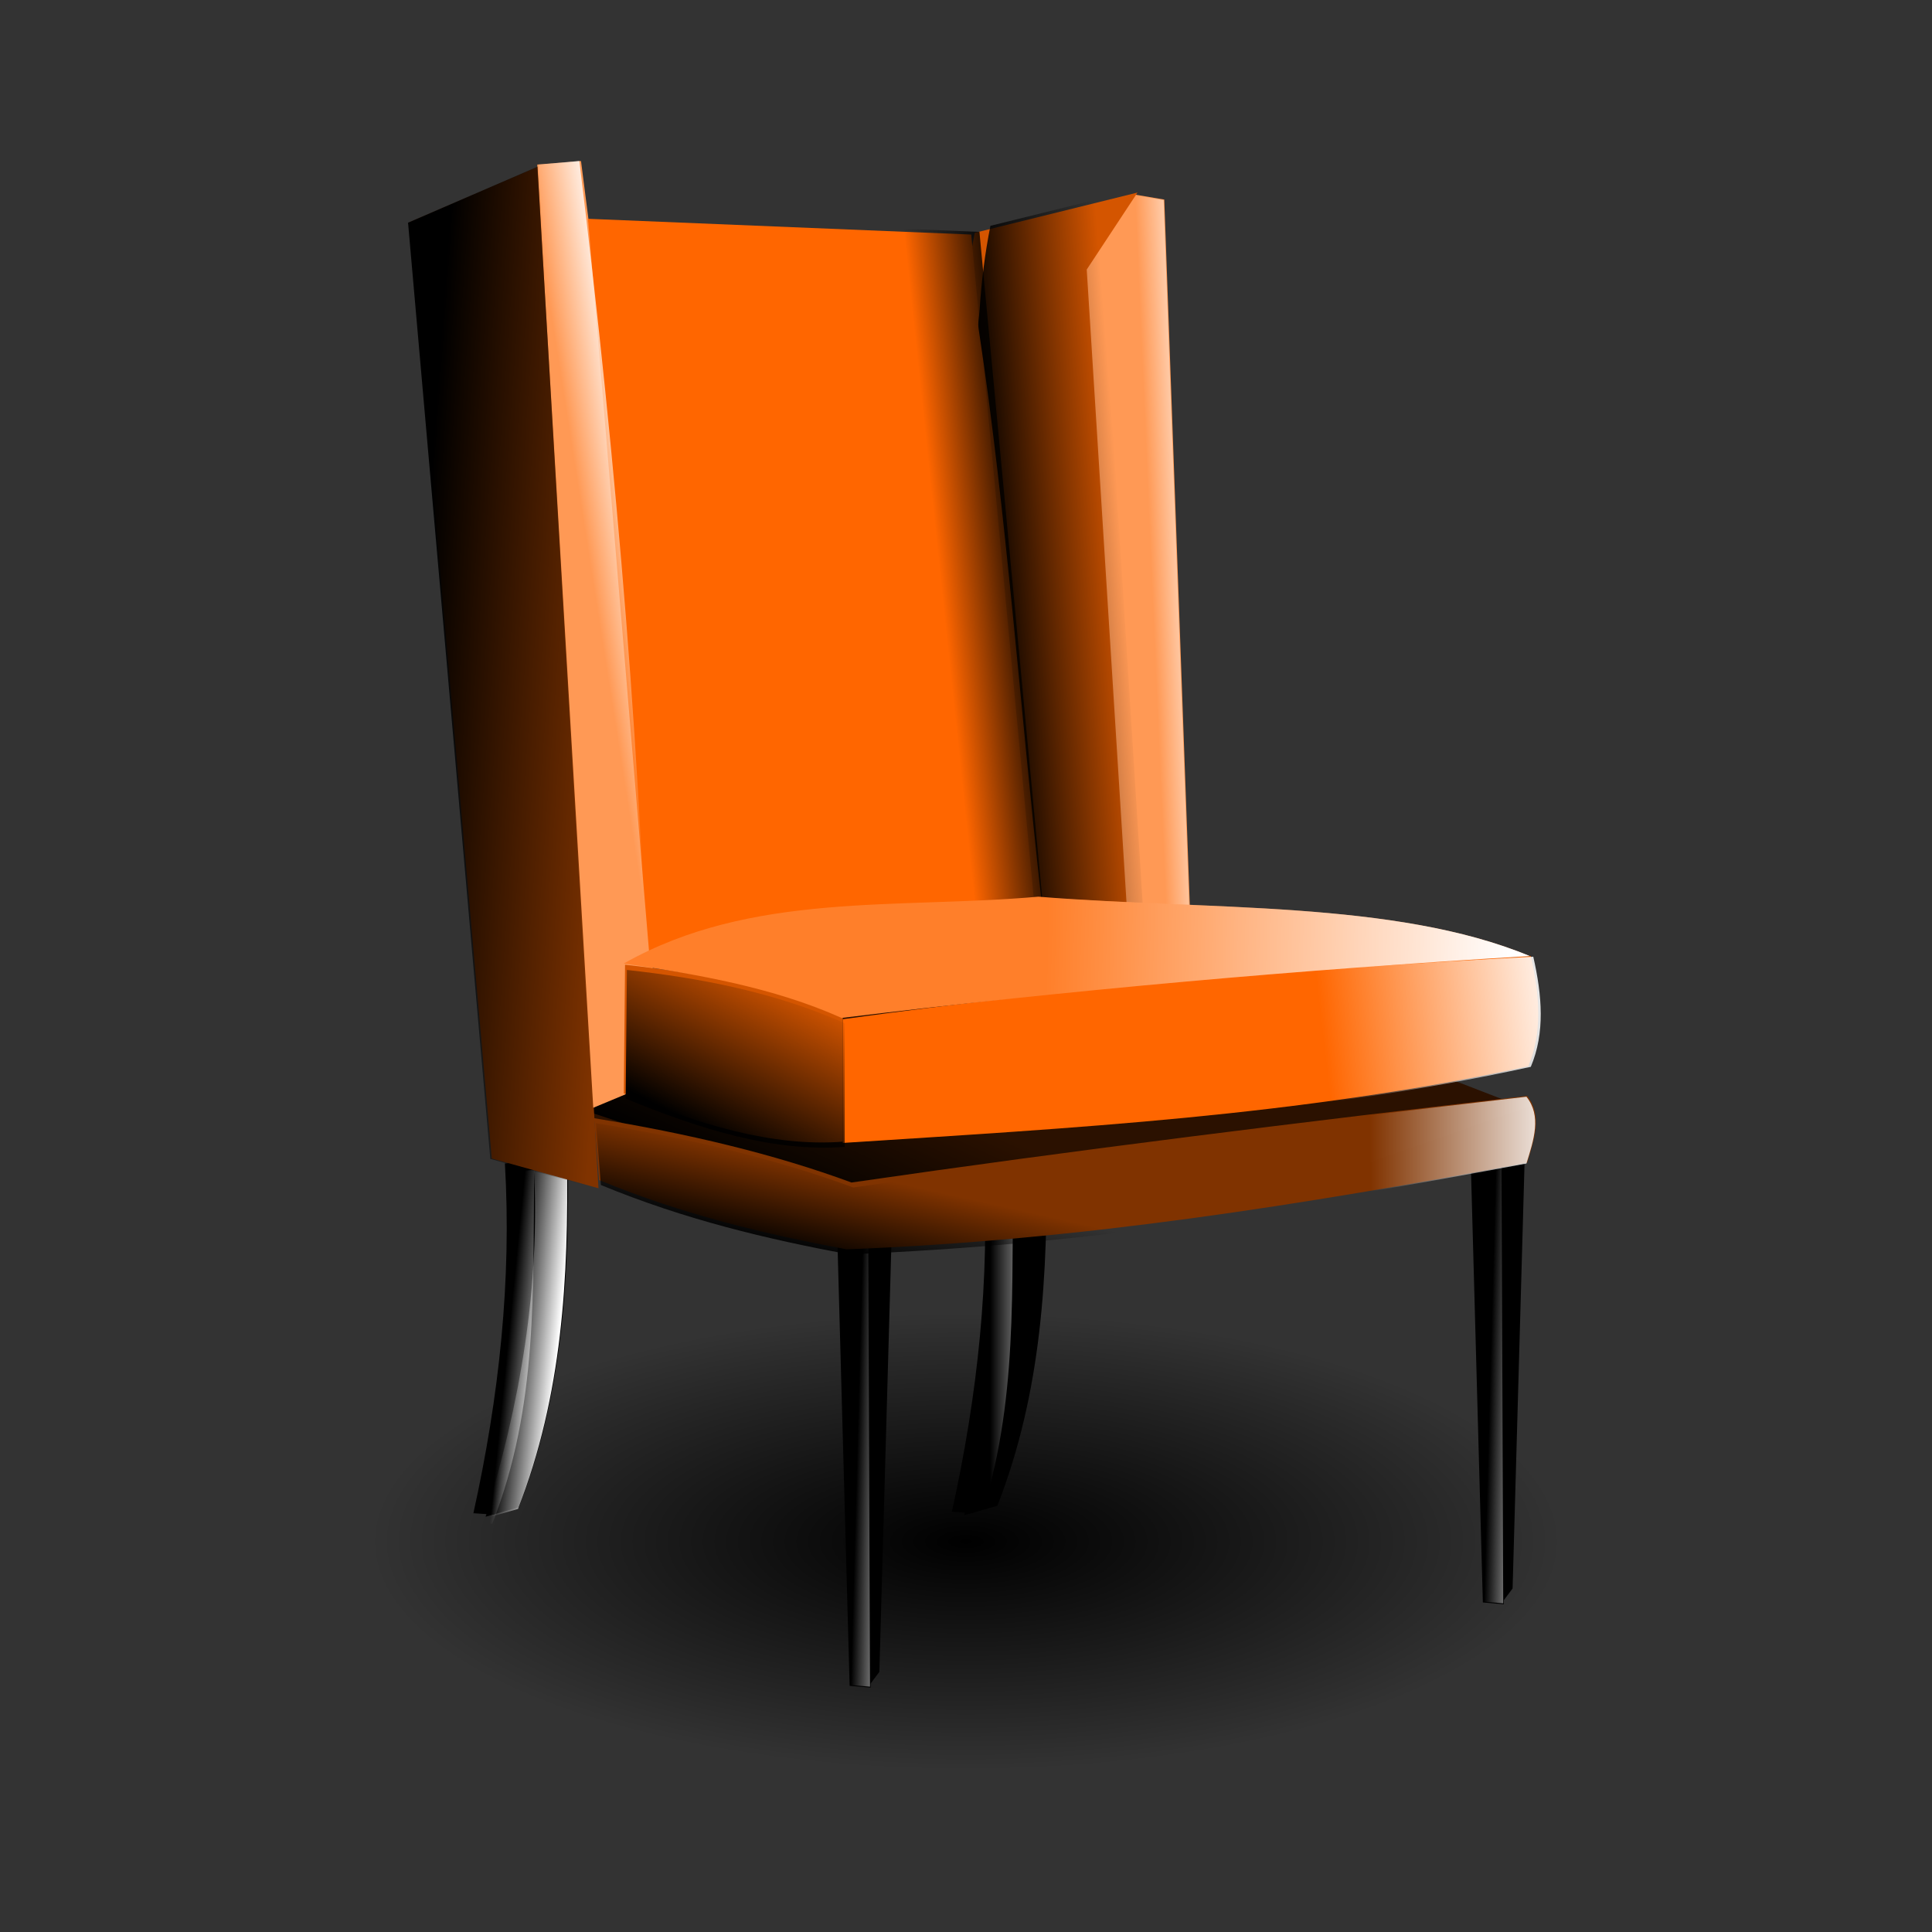 <svg:svg xmlns:dc="http://purl.org/dc/elements/1.1/" xmlns:ns1="http://sodipodi.sourceforge.net/DTD/sodipodi-0.dtd" xmlns:ns2="http://www.inkscape.org/namespaces/inkscape" xmlns:ns3="http://www.w3.org/1999/xlink" xmlns:ns5="http://creativecommons.org/ns#" xmlns:rdf="http://www.w3.org/1999/02/22-rdf-syntax-ns#" xmlns:svg="http://www.w3.org/2000/svg" height="1115.249" id="svg2985" version="1.1" viewBox="-213.157 -92.937 1115.249 1115.249" width="1115.249" ns1:docname="_svgclean2.svg" ns2:version="0.48.3.1 r9886">
  <svg:rect x="-213.157" y="-92.937" width="1115.249" height="1115.249" fill="#333333" stroke="none"/>
  <svg:defs id="defs3">
    <svg:linearGradient id="linearGradient4033" ns2:collect="always">
      <svg:stop id="stop4035" offset="0" style="stop-color:#ffffff" />
      <svg:stop id="stop4037" offset="1" style="stop-color:#ffffff;stop-opacity:0" />
    </svg:linearGradient>
    <svg:linearGradient gradientTransform="translate(-.504 .977)" gradientUnits="userSpaceOnUse" id="linearGradient3914" x1="129.79" x2="101.22" y1="774.24" y2="771.39" ns2:collect="always" ns3:href="#linearGradient4033" />
    <svg:linearGradient gradientTransform="translate(-1.218,5.262)" gradientUnits="userSpaceOnUse" id="linearGradient3917" x1="129.79" x2="101.22" y1="774.24" y2="771.39" ns2:collect="always" ns3:href="#linearGradient4033" />
    <svg:linearGradient gradientUnits="userSpaceOnUse" id="linearGradient3991" x1="414.57" x2="379.57" y1="766.24" y2="766.24" ns2:collect="always" ns3:href="#linearGradient4033" />
    <svg:linearGradient gradientUnits="userSpaceOnUse" id="linearGradient4053" x1="328.93" x2="302.5" y1="832.18" y2="831.46" ns2:collect="always" ns3:href="#linearGradient4033" />
    <svg:linearGradient gradientTransform="translate(-225,47.143)" gradientUnits="userSpaceOnUse" id="linearGradient4216" x1="728.57" x2="695.71" y1="260.22" y2="261.65" ns2:collect="always">
      <svg:stop id="stop4212" offset="0" style="stop-color:#ffffff" />
      <svg:stop id="stop4214" offset="1" style="stop-color:#ffffff;stop-opacity:0" />
    </svg:linearGradient>
    <svg:linearGradient gradientTransform="matrix(.938 0 0 1 191.52 15.714)" gradientUnits="userSpaceOnUse" id="linearGradient4242" x1="-4.286" x2="-42.857" y1="326.65" y2="333.08" ns2:collect="always">
      <svg:stop id="stop4238" offset="0" style="stop-color:#ffffff" />
      <svg:stop id="stop4240" offset="1" style="stop-color:#ffffff;stop-opacity:0" />
    </svg:linearGradient>
    <svg:linearGradient gradientTransform="translate(-753.57,828.33)" gradientUnits="userSpaceOnUse" id="linearGradient4305" x1="1465.7" x2="1351.6" y1="-153.76" y2="-152.75" ns2:collect="always">
      <svg:stop id="stop4301" offset="0" style="stop-color:#ffffff" />
      <svg:stop id="stop4303" offset="1" style="stop-color:#ffffff;stop-opacity:0" />
    </svg:linearGradient>
    <svg:linearGradient gradientTransform="translate(-280.82,9.091)" gradientUnits="userSpaceOnUse" id="linearGradient4357" x1="657.61" x2="735.39" y1="309.9" y2="303.84" ns2:collect="always">
      <svg:stop id="stop4353" offset="0" style="stop-color:#000000" />
      <svg:stop id="stop4355" offset="1" style="stop-color:#000000;stop-opacity:0" />
    </svg:linearGradient>
    <svg:linearGradient gradientTransform="translate(384.29,64.286)" gradientUnits="userSpaceOnUse" id="linearGradient4451" x1="-335.71" x2="-217.14" y1="313.79" y2="322.36" ns2:collect="always">
      <svg:stop id="stop4447" offset="0" style="stop-color:#000000" />
      <svg:stop id="stop4449" offset="1" style="stop-color:#000000;stop-opacity:0" />
    </svg:linearGradient>
    <svg:linearGradient gradientTransform="translate(604.29,-260)" gradientUnits="userSpaceOnUse" id="linearGradient4493" x1="-304.29" x2="-292.86" y1="990.93" y2="939.51" ns2:collect="always">
      <svg:stop id="stop4489" offset="0" style="stop-color:#000000" />
      <svg:stop id="stop4491" offset="1" style="stop-color:#000000;stop-opacity:0" />
    </svg:linearGradient>
    <svg:linearGradient gradientTransform="translate(501.43,-112.86)" gradientUnits="userSpaceOnUse" id="linearGradient4545" x1="-102.86" x2="-157.14" y1="388.08" y2="393.79" ns2:collect="always">
      <svg:stop id="stop4541" offset="0" style="stop-color:#000000" />
      <svg:stop id="stop4543" offset="1" style="stop-color:#000000;stop-opacity:0" />
    </svg:linearGradient>
    <svg:linearGradient gradientTransform="translate(-128.57,194.29)" gradientUnits="userSpaceOnUse" id="linearGradient4555" x1="839.29" x2="697.14" y1="380.22" y2="396.65" ns2:collect="always">
      <svg:stop id="stop4267" offset="0" style="stop-color:#ffffff" />
      <svg:stop id="stop4269" offset="1" style="stop-color:#ffffff;stop-opacity:0" />
    </svg:linearGradient>
    <svg:linearGradient gradientTransform="translate(-230.31,180.82)" gradientUnits="userSpaceOnUse" id="linearGradient4557" x1="908.13" x2="640.44" y1="374.55" y2="367.48" ns2:collect="always">
      <svg:stop id="stop4327" offset="0" style="stop-color:#ffffff" />
      <svg:stop id="stop4329" offset="1" style="stop-color:#ffffff;stop-opacity:0" />
    </svg:linearGradient>
    <svg:linearGradient gradientTransform="translate(504.29,-78.571)" gradientUnits="userSpaceOnUse" id="linearGradient4559" x1="-277.14" x2="-232.86" y1="738.08" y2="652.36" ns2:collect="always">
      <svg:stop id="stop4515" offset="0" style="stop-color:#000000" />
      <svg:stop id="stop4517" offset="1" style="stop-color:#000000;stop-opacity:0" />
    </svg:linearGradient>
    <svg:linearGradient gradientTransform="translate(621.43,-42.857)" gradientUnits="userSpaceOnUse" id="linearGradient4585" x1="-411.43" x2="-374.29" y1="713.79" y2="633.79" ns2:collect="always">
      <svg:stop id="stop4581" offset="0" style="stop-color:#000000" />
      <svg:stop id="stop4583" offset="1" style="stop-color:#000000;stop-opacity:0" />
    </svg:linearGradient>
    <svg:radialGradient cx="364.67" cy="889.73" gradientTransform="matrix(1 0 0 .384 0 547.93)" gradientUnits="userSpaceOnUse" id="radialGradient4595" r="344.46" ns2:collect="always">
      <svg:stop id="stop4591" offset="0" style="stop-color:#000000" />
      <svg:stop id="stop4593" offset="1" style="stop-color:#000000;stop-opacity:0" />
    </svg:radialGradient>
  </svg:defs>
  <ns1:namedview bordercolor="#666666" borderopacity="1.0" id="base" pagecolor="#ffffff" showgrid="false" ns2:current-layer="layer1" ns2:cx="225.07603" ns2:cy="414.833" ns2:document-units="mm" ns2:pageopacity="0.0" ns2:pageshadow="2" ns2:window-height="645" ns2:window-maximized="0" ns2:window-width="674" ns2:window-x="0" ns2:window-y="0" ns2:zoom="0.49497475" />
  <svg:g id="layer1" transform="translate(-20.203 -92.686)" ns2:groupmode="layer" ns2:label="Layer 1">
    <svg:g id="g4597">
      <svg:path d="m709.13 889.73c0 73.084-154.22 132.33-344.46 132.33s-344.46-59.246-344.46-132.33 154.22-132.33 344.46-132.33 344.46 59.246 344.46 132.33z" id="path4587" style="fill:url(#radialGradient4595)" ns1:cx="364.66507" ns1:cy="889.7276" ns1:rx="344.46201" ns1:ry="132.32999" ns1:type="arc" />
      <svg:g id="g4045-6" transform="translate(365.53,-53.837)">
        <svg:g id="g4005-7">
          <svg:path d="m290.42 721.03 18.183-2.02 1.01 260.62-12.122-1.01z" id="path3020-0-4" style="fill:#000000" ns1:nodetypes="ccccc" ns2:connector-curvature="0" />
          <svg:path d="m306.58 720.02 2.02 258.6 6.061-8.081 7.071-251.53z" id="path3022-6-0" style="fill:#000000" ns1:nodetypes="ccccc" ns2:connector-curvature="0" />
        </svg:g>
        <svg:g id="g4005-9-9" style="fill:url(#linearGradient4053)" transform="translate(-.362 -.531)">
          <svg:path d="m290.42 721.03 18.183-2.02 1.01 260.62-12.122-1.01z" id="path3020-0-9-6" style="fill:url(#linearGradient4053)" ns1:nodetypes="ccccc" ns2:connector-curvature="0" />
          <svg:path d="m306.58 720.02 2.02 258.6 6.061-8.081 7.071-251.53z" id="path3022-6-5-3" style="fill:url(#linearGradient4053)" ns1:nodetypes="ccccc" ns2:connector-curvature="0" />
        </svg:g>
      </svg:g>
      <svg:g id="g4045" transform="translate(0,-5.714)">
        <svg:g id="g4005">
          <svg:path d="m290.42 721.03 18.183-2.02 1.01 260.62-12.122-1.01z" id="path3020-0" style="fill:#000000" ns1:nodetypes="ccccc" ns2:connector-curvature="0" />
          <svg:path d="m306.58 720.02 2.02 258.6 6.061-8.081 7.071-251.53z" id="path3022-6" style="fill:#000000" ns1:nodetypes="ccccc" ns2:connector-curvature="0" />
        </svg:g>
        <svg:g id="g4005-9" style="fill:url(#linearGradient4053)" transform="translate(-.362 -.531)">
          <svg:path d="m290.42 721.03 18.183-2.02 1.01 260.62-12.122-1.01z" id="path3020-0-9" style="fill:url(#linearGradient4053)" ns1:nodetypes="ccccc" ns2:connector-curvature="0" />
          <svg:path d="m306.58 720.02 2.02 258.6 6.061-8.081 7.071-251.53z" id="path3022-6-5" style="fill:url(#linearGradient4053)" ns1:nodetypes="ccccc" ns2:connector-curvature="0" />
        </svg:g>
      </svg:g>
      <svg:g id="g3997">
        <svg:g id="g3957">
          <svg:path d="m374.7 670.48 18.183-1.617c-0.95 68.116 2.5 136.23-24.244 204.35l-12.122-0.808c14.886-67.307 22.137-134.61 18.183-201.92z" id="path3020-2-8" style="fill:#000000" ns1:nodetypes="ccccc" ns2:connector-curvature="0" />
          <svg:path d="m391.87 669.87c3.97 71.16-8.07 138.76-28.284 204.55l19.193-5.458c25.721-65.812 29.214-133.85 28.284-202.33z" id="path3022-4-6" style="fill:#000000" ns1:nodetypes="ccccc" ns2:connector-curvature="0" />
        </svg:g>
        <svg:g id="g3957-4" style="fill:url(#linearGradient3991)" transform="translate(-1.001,17.547)">
          <svg:path d="m374.7 670.48 18.183-1.617c-0.95 68.116 2.5 136.23-24.244 204.35l-12.122-0.808c14.886-67.307 22.137-134.61 18.183-201.92z" id="path3020-2-8-1" style="fill:url(#linearGradient3991)" ns1:nodetypes="ccccc" ns2:connector-curvature="0" />
          <svg:path d="m391.87 669.87c3.97 71.16-8.07 138.76-28.284 204.55l19.193-5.458c25.721-65.812 29.214-133.85 28.284-202.33z" id="path3022-4-6-9" style="fill:url(#linearGradient3991)" ns1:nodetypes="ccccc" ns2:connector-curvature="0" />
        </svg:g>
      </svg:g>
      <svg:g id="g3924">
        <svg:g id="g3919">
          <svg:path d="m98.49 671.33 18.183-1.617c-0.95 68.116 2.5 136.23-24.244 204.35l-12.119-0.8c14.886-67.31 22.133-134.62 18.183-201.93z" id="path3020-2" style="fill:#000000" ns1:nodetypes="ccccc" ns2:connector-curvature="0" />
          <svg:path d="m115.66 670.73c3.97 71.16-8.07 138.76-28.284 204.55l19.193-5.458c25.721-65.812 29.214-133.85 28.284-202.33z" id="path3022-4" style="fill:#000000" ns1:nodetypes="ccccc" ns2:connector-curvature="0" />
          <svg:path d="m97.272 676.6 18.183-1.617c-0.95 68.116 2.5 136.23-24.244 204.35l-12.127-0.81c14.886-67.31 22.141-134.62 18.183-201.92z" id="path3020-2-0" style="fill:url(#linearGradient3917)" ns1:nodetypes="ccccc" ns2:connector-curvature="0" />
        </svg:g>
        <svg:path d="m115.16 671.7c3.97 71.16-8.07 138.76-28.284 204.55l19.193-5.458c25.721-65.812 29.214-133.85 28.284-202.33z" id="path3022-4-7" style="fill:url(#linearGradient3914)" ns1:nodetypes="ccccc" ns2:connector-curvature="0" />
      </svg:g>
      <svg:path d="m137.14 642.36 164.29 54.286 390-55.714l-291.43-112.87-270 48.57z" id="path3848" style="fill:#2b1100" ns2:connector-curvature="0" />
      <svg:path d="m140.71 639.51 164.29 54.28 390-55.71-291.43-112.86l-270 48.571z" id="path3848-9" style="fill:url(#linearGradient4585)" ns2:connector-curvature="0" />
      <svg:path d="m295.71 720.93c135.57-5.133 264.83-26.025 392.86-50 4.261-13.709 8.852-27.485 0-38.571-130 15.105-260 31.11-390 50-44.47-16.42-94.58-28.33-148.57-37.14l2.857 35.714c48.751 20.127 95.995 31.205 142.86 40z" id="path3002" style="fill:#803300" ns1:nodetypes="ccccccc" ns2:connector-curvature="0" />
      <svg:path d="m90.914 668.5-47.477-540.43 74.753-32.322l34.34 589.93z" id="path3010" style="fill:#803300" ns2:connector-curvature="0" />
      <svg:path d="m117.18 94.738 32.325 544.47 36.365-15.152c-4.12-178.6-20.49-355.44-43.43-531.34z" id="path3012" style="fill:#ff9955" ns1:nodetypes="ccccc" ns2:connector-curvature="0" />
      <svg:path d="m479.13 114.94 14.83 410.12-38.13-3.03-23.31-367.69 28.6-42.43z" id="path3014" style="fill:#ff9955" ns2:connector-curvature="0" />
      <svg:path d="m463.66 110.9-29.294 44.447 23.234 369.72-58.589-3.03c-12.177-109.18-19.807-221.29-36.098-328.4-0.557-3.662 0.329-7.396 0.566-11.083 1.047-16.297 3.054-32.446 6.237-48.411z" id="path3016" style="fill:#d45500" ns1:nodetypes="ccccsscc" ns2:connector-curvature="0" />
      <svg:path d="m146.47 126.05 221.22 9.091 36.365 385.88-222.23 29.294z" id="path3018" style="fill:#ff6600" ns2:connector-curvature="0" />
      <svg:path d="m151.21 124.52 221.22 9.091 36.365 385.88-222.23 29.294z" id="path3018-3" style="fill:url(#linearGradient4545)" ns2:connector-curvature="0" />
      <svg:path d="m478.75 115.25 14.832 410.12-38.139-3.03-23.307-367.7 28.604-42.426z" id="path3014-1" style="fill:url(#linearGradient4216)" ns2:connector-curvature="0" />
      <svg:path d="m117.8 94.708 30.308 544.47 34.097-15.152c-3.87-178.59-19.22-355.44-40.73-531.34z" id="path3012-8" style="fill:url(#linearGradient4242)" ns1:nodetypes="ccccc" ns2:connector-curvature="0" />
      <svg:path d="m295.32 721.4c135.57-5.133 264.83-26.025 392.86-50 4.261-13.709 8.852-27.485 0-38.571-130 15.105-260 31.11-390 50-44.474-16.421-94.581-28.335-148.57-37.143l2.857 35.714c48.751 20.127 95.995 31.205 142.86 40z" id="path3002-7" style="fill:url(#linearGradient4305)" ns1:nodetypes="ccccccc" ns2:connector-curvature="0" />
      <svg:path d="m472.71 106.86-29.294 44.447 23.234 369.72-58.589-3.03c-12.177-109.18-19.807-221.29-36.098-328.4-0.557-3.662 0.329-7.396 0.566-11.083 1.047-16.297 3.054-32.446 6.237-48.411z" id="path3016-5" style="fill:url(#linearGradient4357)" ns1:nodetypes="ccccsscc" ns2:connector-curvature="0" />
      <svg:path d="m90.072 668.73-47.477-540.44 74.755-32.321l34.34 589.93z" id="path3010-4" style="fill:url(#linearGradient4451)" ns2:connector-curvature="0" />
      <svg:path d="m296.76 723.79c135.57-5.133 264.83-26.025 392.86-50 4.261-13.709 8.852-27.485 0-38.571-130 15.105-260 31.11-390 50-44.474-16.421-94.581-28.335-148.57-37.143l2.857 35.714c48.751 20.127 95.995 31.205 142.86 40z" id="path3002-7-3" style="fill:url(#linearGradient4493)" ns1:nodetypes="ccccccc" ns2:connector-curvature="0" />
      <svg:g id="g4547" transform="translate(1.429,5.8334e-6)">
        <svg:path d="m166.43 556.65c42.693 4.718 84.914 12.742 125.71 30.714v71.429c-41.018 3.09-83.521-10.157-126.43-27.857z" id="path3004" style="fill:#d45500" ns1:nodetypes="ccccc" ns2:connector-curvature="0" />
        <svg:path d="m292.14 588.08c132.38-18.328 264.76-29.512 397.14-36.429 5.079 22.302 6.878 43.947-1.429 63.571-131.9 28.834-263.81 35.726-395.71 44.286z" id="path3006" style="fill:#ff6600" ns1:nodetypes="ccccc" ns2:connector-curvature="0" />
        <svg:path d="m291.43 587.36c131.03-15.97 263.42-27.83 397.14-35.71-77.82-32.31-186.24-26.37-283.57-34.29-80.975 7.197-165.69-3.067-239.29 38.571 43.266 6.393 86.197 13.791 125.71 31.429z" id="path3008" style="fill:#ff7f2a" ns1:nodetypes="ccccc" ns2:connector-curvature="0" />
        <svg:path d="m293.56 588.43c132.38-18.328 264.76-29.512 397.14-36.429 5.079 22.302 6.878 43.947-1.429 63.571-131.9 28.834-263.81 35.726-395.71 44.286z" id="path3006-6" style="fill:url(#linearGradient4555)" ns1:nodetypes="ccccc" ns2:connector-curvature="0" />
        <svg:path d="m291.58 587.34c131.03-15.97 263.42-27.83 397.14-35.71-77.82-32.31-186.24-26.37-283.57-34.29-80.975 7.197-165.69-3.067-239.29 38.571 43.266 6.393 86.197 13.791 125.71 31.429z" id="path3008-7" style="fill:url(#linearGradient4557)" ns1:nodetypes="ccccc" ns2:connector-curvature="0" />
        <svg:path d="m167.5 559.64c42.693 4.718 84.914 12.742 125.71 30.714v71.429c-41.018 3.09-83.521-10.157-126.43-27.857z" id="path3004-3" style="fill:url(#linearGradient4559)" ns1:nodetypes="ccccc" ns2:connector-curvature="0" />
      </svg:g>
    </svg:g>
  </svg:g>
</svg:svg>